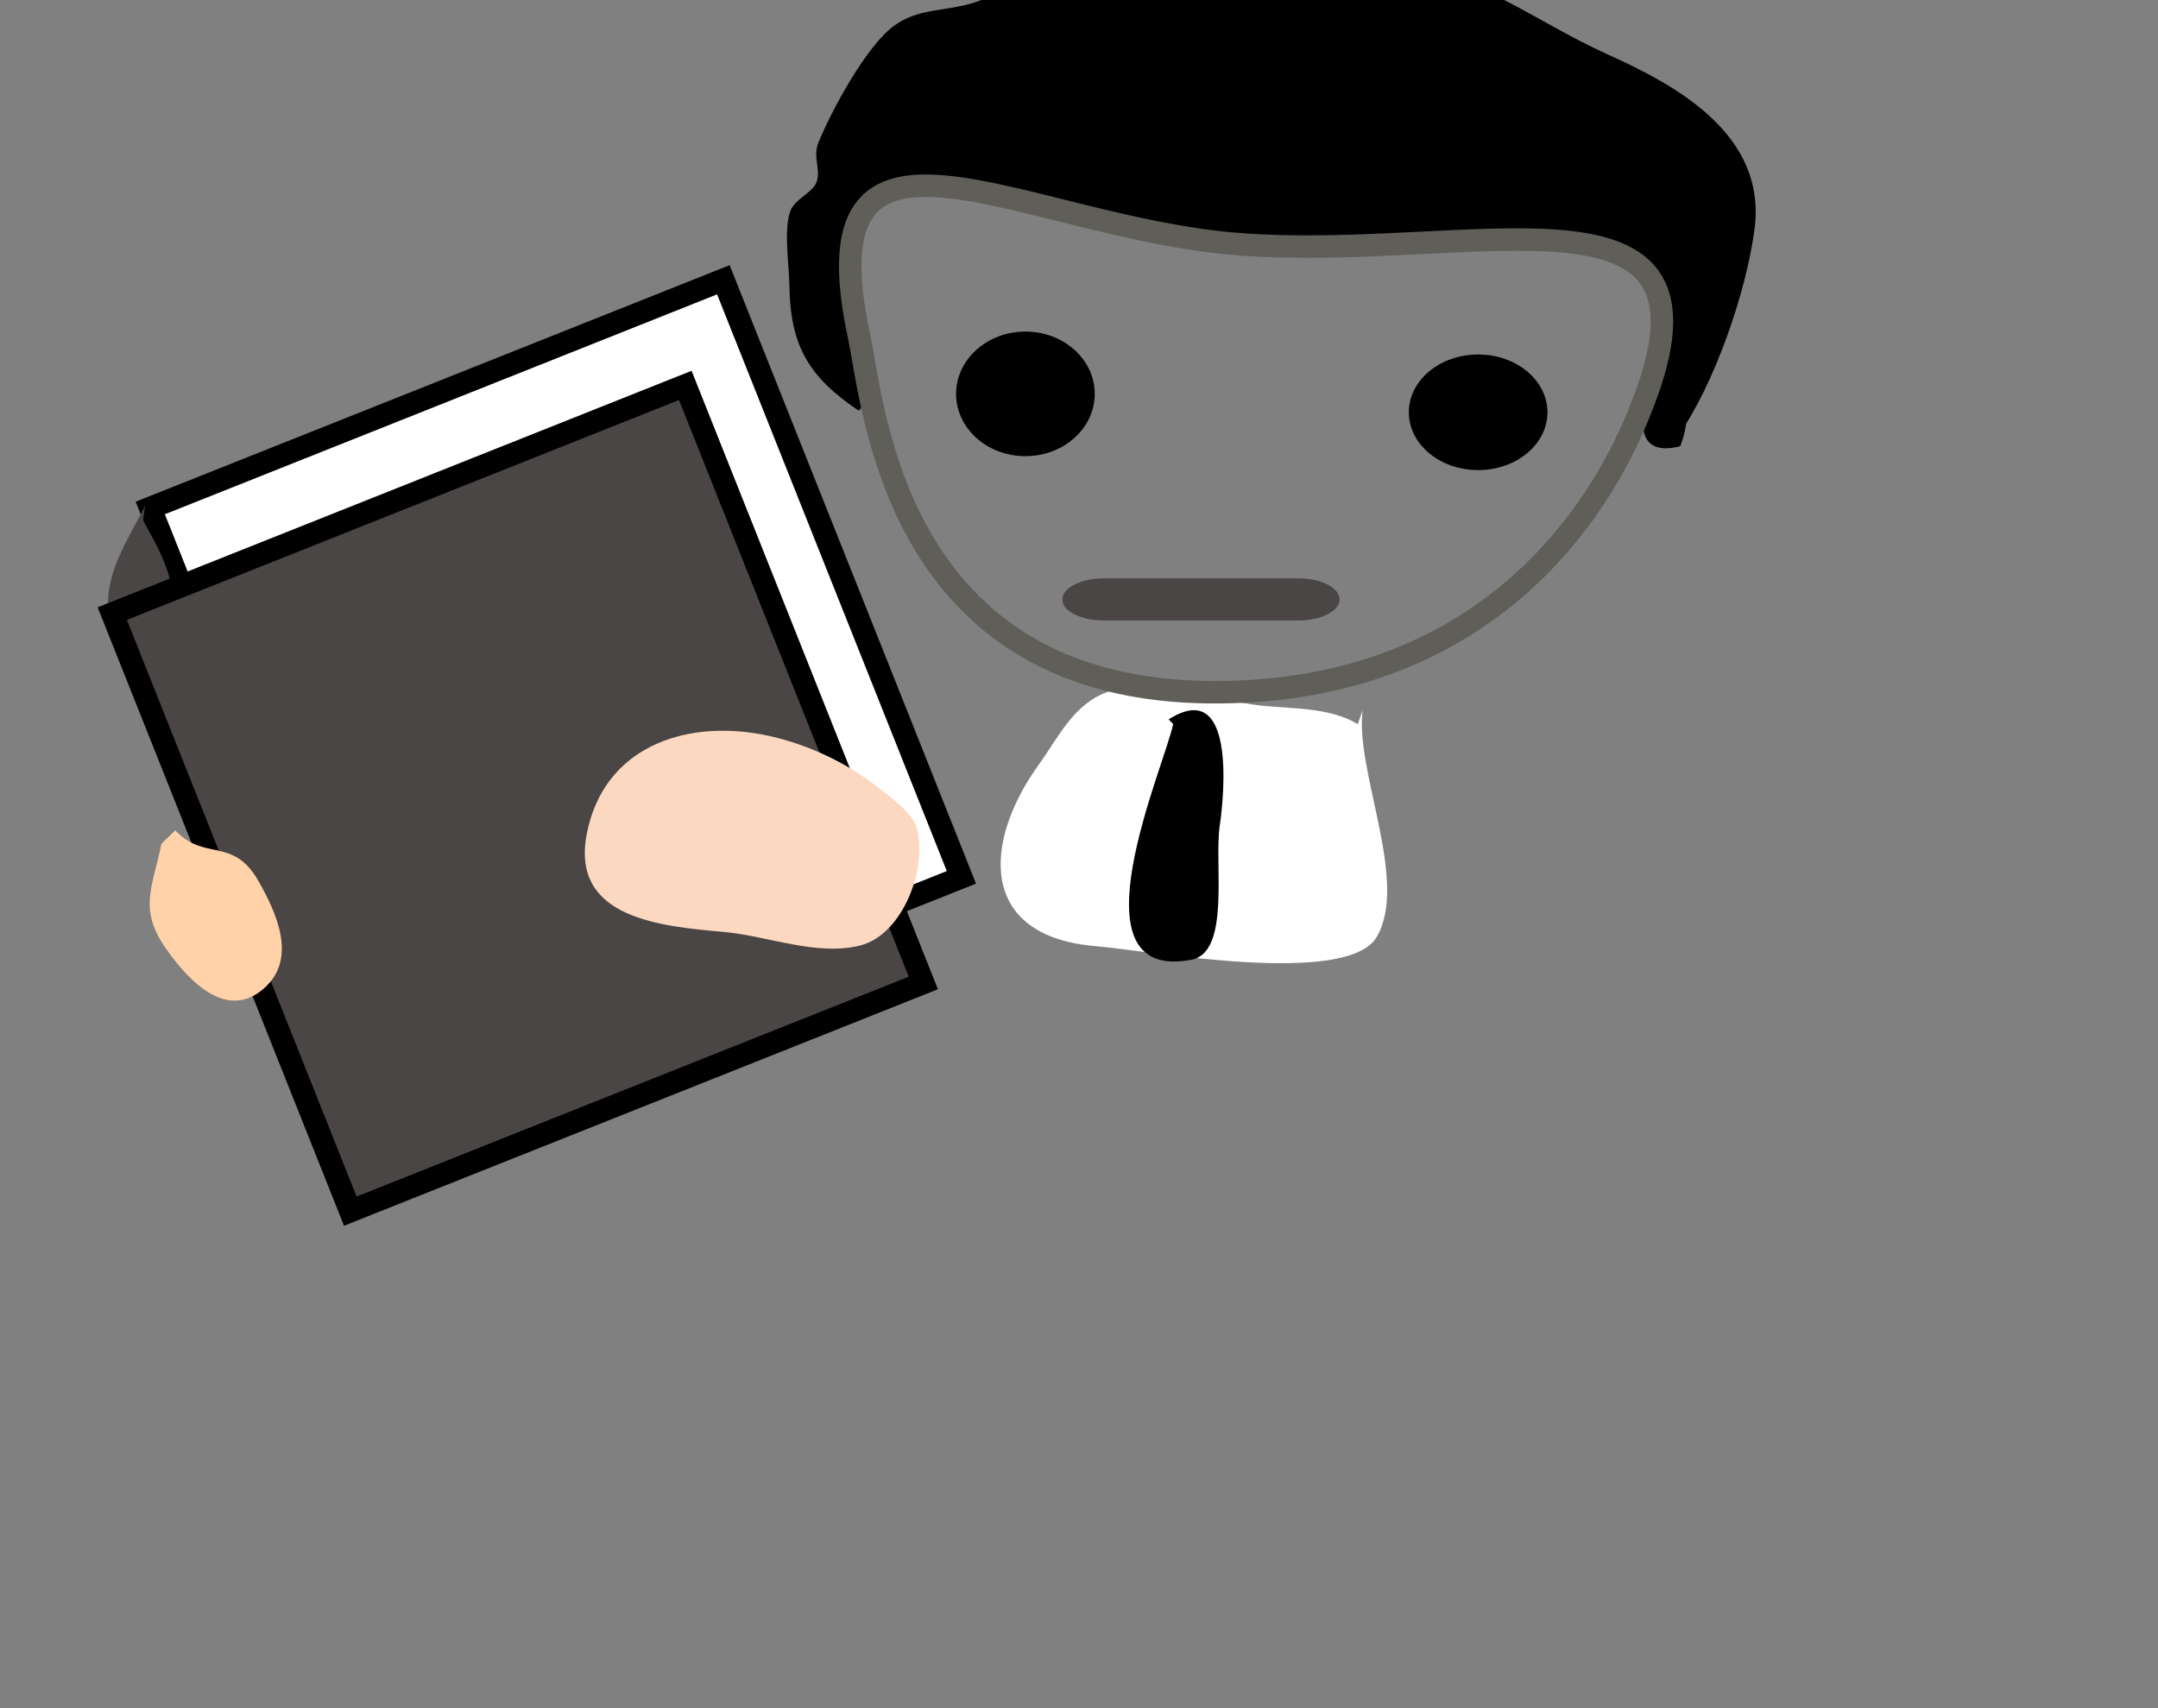 <?xml version="1.0" encoding="utf-8"?>
<!-- Generator: Adobe Illustrator 13.0.0, SVG Export Plug-In . SVG Version: 6.00 Build 14948)  -->
<!DOCTYPE svg PUBLIC "-//W3C//DTD SVG 1.1//EN" "http://www.w3.org/Graphics/SVG/1.1/DTD/svg11.dtd">
<svg version="1.1" id="Material" xmlns="http://www.w3.org/2000/svg" xmlns:xlink="http://www.w3.org/1999/xlink" x="0px" y="0px"
	 width="24px" height="19px" viewBox="3.849 6.3 24 19" enable-background="new 3.849 6.3 24 19" xml:space="preserve">
<rect x="3.849" y="6.3" width="24" height="19" fill="#808080" stroke="none"/>
<g id="Layer_2">
	<g id="Layer_3">
		
			<rect x="6.601" y="10.426" transform="matrix(0.929 -0.37 0.37 0.929 -4.47 4.707)" fill="#FFFFFF" stroke="#000000" stroke-width="0.25" width="6.861" height="7.155"/>
		<path fill="#494645" d="M5.464,11.922c-0.181,0.37-0.479,0.779-0.401,1.236c0.301-0.143,0.463-0.104,0.672-0.424
			c-0.058-0.231-0.185-0.445-0.296-0.647"/>
		
			<rect x="6.183" y="11.596" transform="matrix(0.929 -0.37 0.37 0.929 -4.937 4.64)" fill="#494645" stroke="#000000" stroke-width="0.25" width="6.86" height="7.155"/>
	</g>
	<path fill="#FCD8C0" d="M14.048,15.52c-0.047-0.186-0.336-0.386-0.479-0.496c-0.357-0.271-0.797-0.467-1.238-0.553
		c-0.882-0.168-1.777,0.149-1.958,1.114c-0.175,0.935,0.832,1.019,1.535,1.082c0.48,0.044,1.041,0.276,1.521,0.146
		C13.883,16.688,14.162,15.98,14.048,15.52z"/>
	<path fill="#FFD2A9" d="M5.798,15.536c0.324,0.349,0.643,0.065,0.926,0.565c0.208,0.366,0.43,0.865,0.063,1.191
		c-0.397,0.354-0.81-0.039-1.089-0.436c-0.316-0.446-0.15-0.687-0.054-1.17"/>
	<path fill="#FFFFFF" d="M19.004,14.2c-0.09,0.668,0.516,1.899,0.158,2.519c-0.325,0.563-2.525,0.156-3.139,0.104
		c-1.291-0.113-1.242-1.15-0.629-2.007c0.228-0.313,0.391-0.688,0.781-0.822c0.471-0.158,1.219,0.102,1.694,0.154
		c0.348,0.037,0.772,0.018,1.08,0.207"/>
	<path d="M16.896,14.354c-0.086,0.443-1.179,2.888,0.205,2.621c0.435-0.084,0.25-1.068,0.313-1.49
		c0.052-0.35,0.177-1.657-0.568-1.183"/>
	<path fill="#494645" d="M18.747,12.968c0,0.13-0.207,0.234-0.462,0.234h-2.158c-0.256,0-0.463-0.104-0.463-0.234l0,0
		c0-0.13,0.207-0.235,0.463-0.235h2.158C18.54,12.732,18.747,12.838,18.747,12.968L18.747,12.968z"/>
	<ellipse cx="15.253" cy="10.681" rx="0.771" ry="0.693"/>
	<ellipse cx="20.288" cy="10.886" rx="0.771" ry="0.643"/>
	<path d="M22.498,11.169c0.419-0.586,0.771-1.623,0.863-2.313c0.143-1.055-0.861-1.604-1.633-1.951
		c-0.875-0.396-1.533-0.974-2.57-1.03c-1.178-0.064-2.657-0.317-3.756,0.103C15.15,6.074,14.932,6.26,14.646,6.34
		c-0.312,0.088-0.586,0.055-0.849,0.243c-0.313,0.225-0.702,0.948-0.848,1.308c-0.063,0.162,0.034,0.3-0.021,0.441
		c-0.049,0.114-0.248,0.19-0.291,0.319c-0.074,0.224-0.012,0.585-0.009,0.822c0.009,0.676,0.218,1.023,0.771,1.395
		c0.541-0.522-0.678-1.646,0.221-2.306c0.955-0.701,1.925,0.229,2.865,0.345c1.041,0.128,2.016,0.19,3.039,0.101
		c0.504-0.044,0.982-0.058,1.48-0.102c0.523-0.046,1.262,0.287,1.398,0.874c0.058,0.24-0.752,1.706,0.134,1.483
		c0.053-0.139,0.09-0.308,0.062-0.455"/>
</g>
<path fill="none" stroke="#605E58" stroke-width="0.25" d="M17.625,9.016c-2.423-0.187-4.844-1.859-4.221,1.031
	C13.568,10.813,13.792,14,17.357,14c3.563,0,4.602-2.801,4.76-3.204C23.156,8.141,20.236,9.217,17.625,9.016z"/>
</svg>
